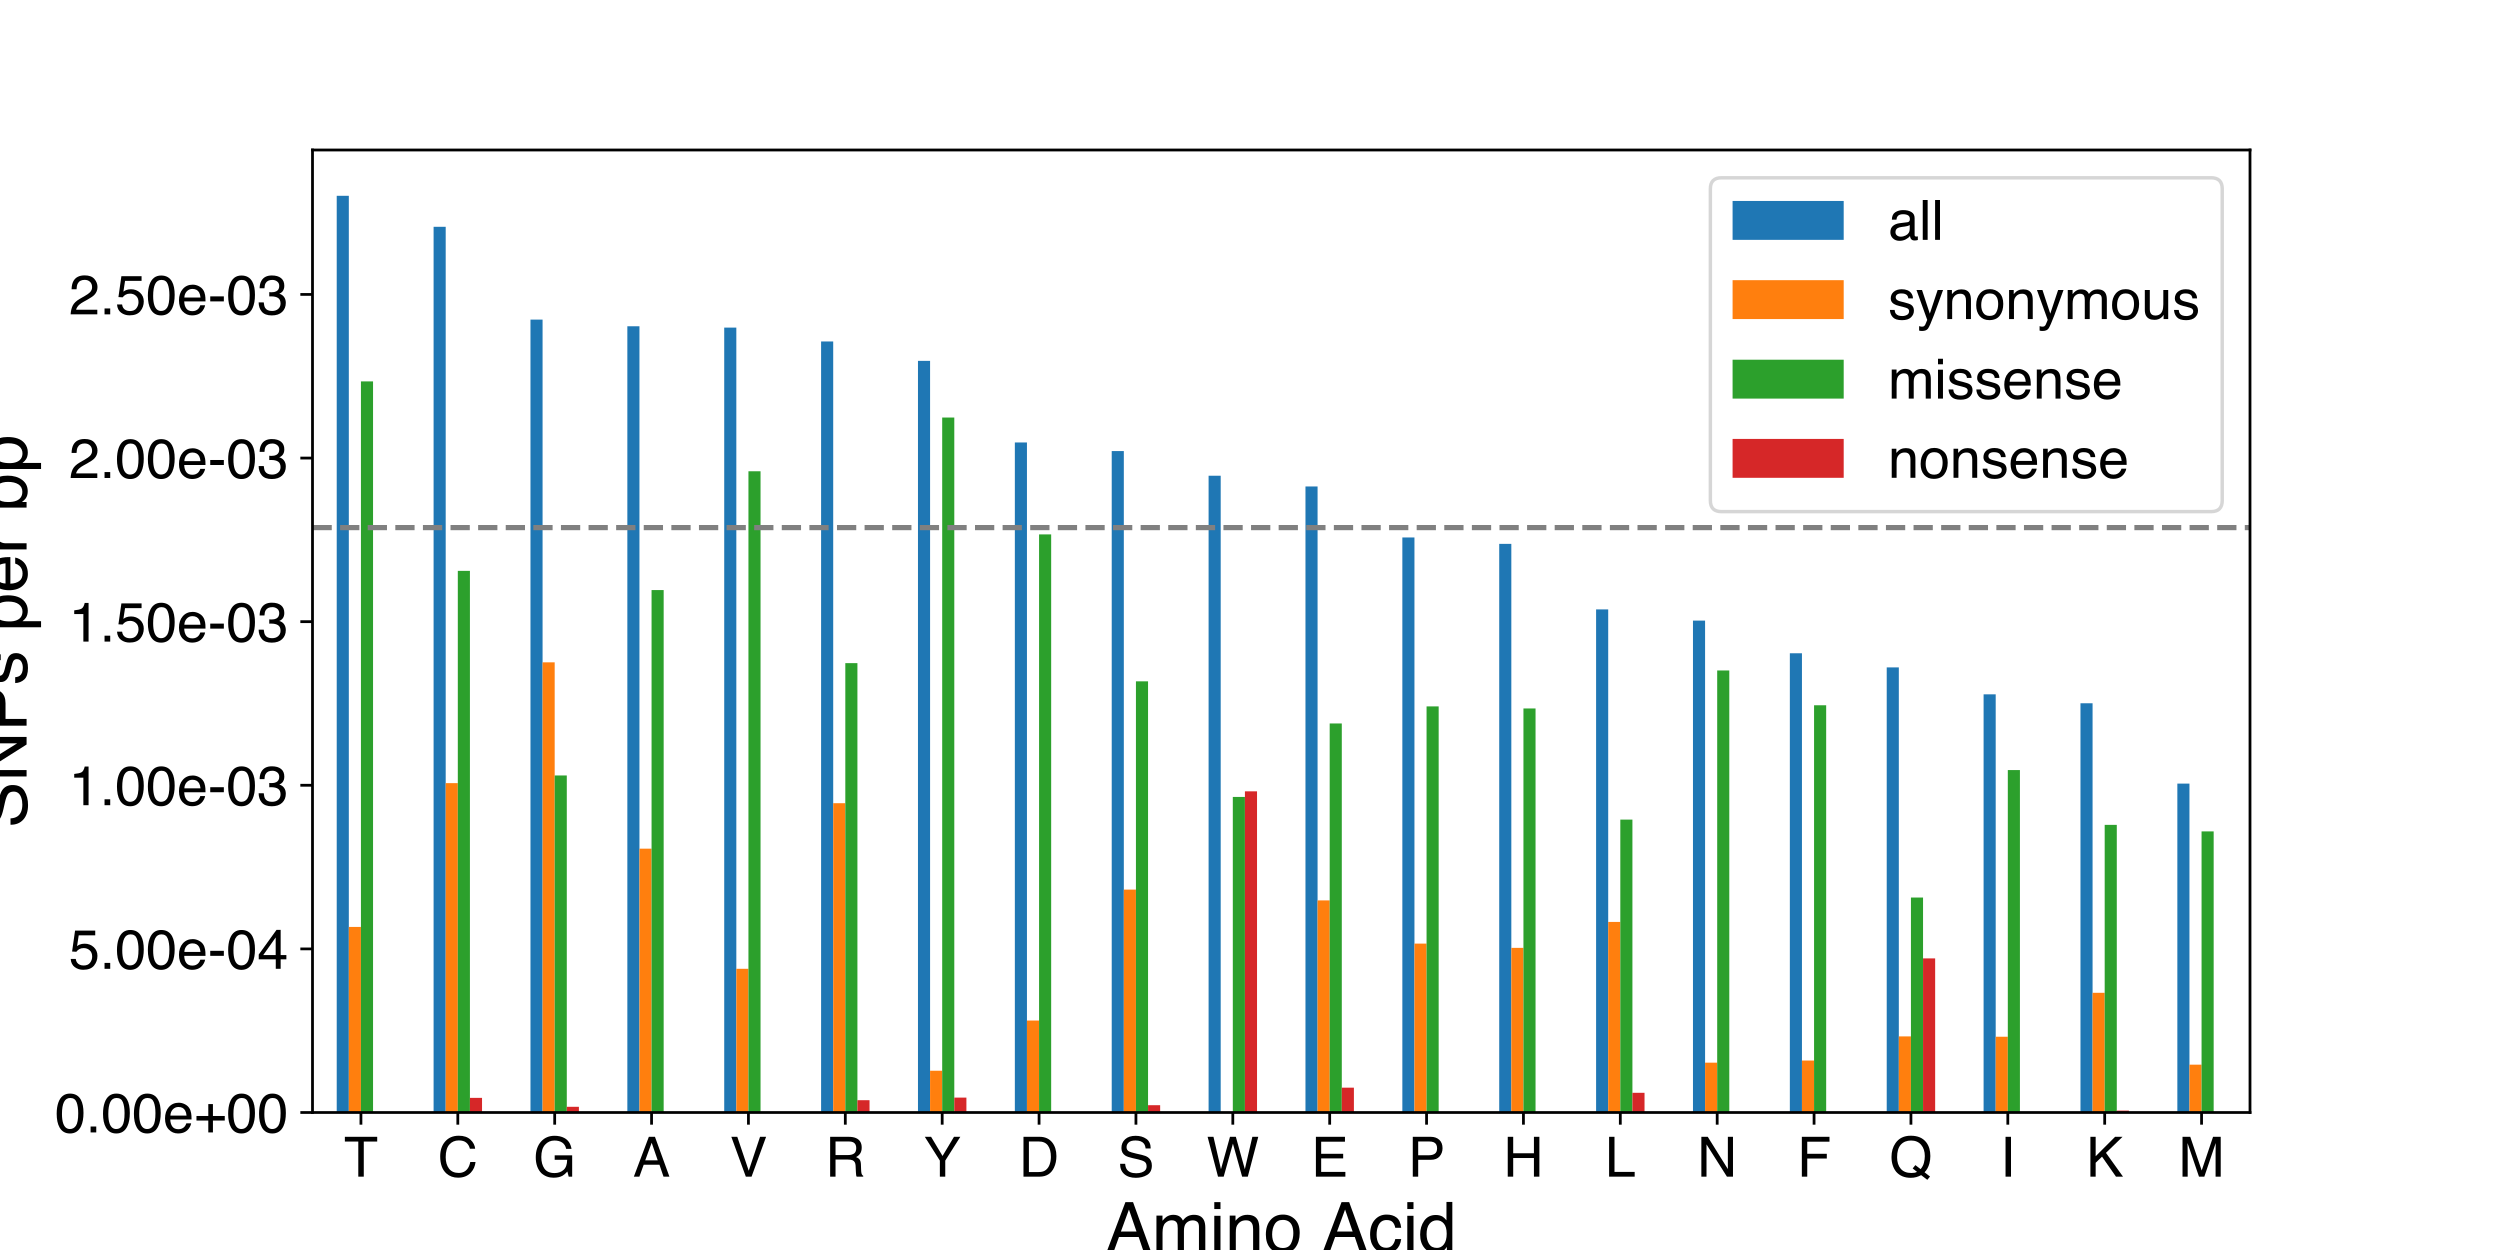 <?xml version="1.0" encoding="utf-8" standalone="no"?>
<!DOCTYPE svg PUBLIC "-//W3C//DTD SVG 1.1//EN"
  "http://www.w3.org/Graphics/SVG/1.1/DTD/svg11.dtd">
<!-- Created with matplotlib (https://matplotlib.org/) -->
<svg height="360pt" version="1.1" viewBox="0 0 720 360" width="720pt" xmlns="http://www.w3.org/2000/svg" xmlns:xlink="http://www.w3.org/1999/xlink">
 <defs>
  <style type="text/css">
*{stroke-linecap:butt;stroke-linejoin:round;}
  </style>
 </defs>
 <g id="figure_1">
  <g id="patch_1">
   <path d="M 0 360 
L 720 360 
L 720 0 
L 0 0 
z
" style="fill:#ffffff;"/>
  </g>
  <g id="axes_1">
   <g id="patch_2">
    <path d="M 90 320.4 
L 648 320.4 
L 648 43.2 
L 90 43.2 
z
" style="fill:#ffffff;"/>
   </g>
   <g id="patch_3">
    <path clip-path="url(#pe66b2ad2a3)" d="M 96.975 320.4 
L 100.463 320.4 
L 100.463 56.4 
L 96.975 56.4 
z
" style="fill:#1f77b4;"/>
   </g>
   <g id="patch_4">
    <path clip-path="url(#pe66b2ad2a3)" d="M 124.875 320.4 
L 128.363 320.4 
L 128.363 65.325 
L 124.875 65.325 
z
" style="fill:#1f77b4;"/>
   </g>
   <g id="patch_5">
    <path clip-path="url(#pe66b2ad2a3)" d="M 152.775 320.4 
L 156.262 320.4 
L 156.262 92.042 
L 152.775 92.042 
z
" style="fill:#1f77b4;"/>
   </g>
   <g id="patch_6">
    <path clip-path="url(#pe66b2ad2a3)" d="M 180.675 320.4 
L 184.162 320.4 
L 184.162 93.956 
L 180.675 93.956 
z
" style="fill:#1f77b4;"/>
   </g>
   <g id="patch_7">
    <path clip-path="url(#pe66b2ad2a3)" d="M 208.575 320.4 
L 212.062 320.4 
L 212.062 94.346 
L 208.575 94.346 
z
" style="fill:#1f77b4;"/>
   </g>
   <g id="patch_8">
    <path clip-path="url(#pe66b2ad2a3)" d="M 236.475 320.4 
L 239.963 320.4 
L 239.963 98.348 
L 236.475 98.348 
z
" style="fill:#1f77b4;"/>
   </g>
   <g id="patch_9">
    <path clip-path="url(#pe66b2ad2a3)" d="M 264.375 320.4 
L 267.863 320.4 
L 267.863 103.932 
L 264.375 103.932 
z
" style="fill:#1f77b4;"/>
   </g>
   <g id="patch_10">
    <path clip-path="url(#pe66b2ad2a3)" d="M 292.275 320.4 
L 295.762 320.4 
L 295.762 127.425 
L 292.275 127.425 
z
" style="fill:#1f77b4;"/>
   </g>
   <g id="patch_11">
    <path clip-path="url(#pe66b2ad2a3)" d="M 320.175 320.4 
L 323.663 320.4 
L 323.663 129.914 
L 320.175 129.914 
z
" style="fill:#1f77b4;"/>
   </g>
   <g id="patch_12">
    <path clip-path="url(#pe66b2ad2a3)" d="M 348.075 320.4 
L 351.562 320.4 
L 351.562 137.021 
L 348.075 137.021 
z
" style="fill:#1f77b4;"/>
   </g>
   <g id="patch_13">
    <path clip-path="url(#pe66b2ad2a3)" d="M 375.975 320.4 
L 379.462 320.4 
L 379.462 140.107 
L 375.975 140.107 
z
" style="fill:#1f77b4;"/>
   </g>
   <g id="patch_14">
    <path clip-path="url(#pe66b2ad2a3)" d="M 403.875 320.4 
L 407.363 320.4 
L 407.363 154.796 
L 403.875 154.796 
z
" style="fill:#1f77b4;"/>
   </g>
   <g id="patch_15">
    <path clip-path="url(#pe66b2ad2a3)" d="M 431.775 320.4 
L 435.262 320.4 
L 435.262 156.629 
L 431.775 156.629 
z
" style="fill:#1f77b4;"/>
   </g>
   <g id="patch_16">
    <path clip-path="url(#pe66b2ad2a3)" d="M 459.675 320.4 
L 463.163 320.4 
L 463.163 175.503 
L 459.675 175.503 
z
" style="fill:#1f77b4;"/>
   </g>
   <g id="patch_17">
    <path clip-path="url(#pe66b2ad2a3)" d="M 487.575 320.4 
L 491.062 320.4 
L 491.062 178.732 
L 487.575 178.732 
z
" style="fill:#1f77b4;"/>
   </g>
   <g id="patch_18">
    <path clip-path="url(#pe66b2ad2a3)" d="M 515.475 320.4 
L 518.962 320.4 
L 518.962 188.145 
L 515.475 188.145 
z
" style="fill:#1f77b4;"/>
   </g>
   <g id="patch_19">
    <path clip-path="url(#pe66b2ad2a3)" d="M 543.375 320.4 
L 546.862 320.4 
L 546.862 192.206 
L 543.375 192.206 
z
" style="fill:#1f77b4;"/>
   </g>
   <g id="patch_20">
    <path clip-path="url(#pe66b2ad2a3)" d="M 571.275 320.4 
L 574.763 320.4 
L 574.763 199.963 
L 571.275 199.963 
z
" style="fill:#1f77b4;"/>
   </g>
   <g id="patch_21">
    <path clip-path="url(#pe66b2ad2a3)" d="M 599.175 320.4 
L 602.663 320.4 
L 602.663 202.534 
L 599.175 202.534 
z
" style="fill:#1f77b4;"/>
   </g>
   <g id="patch_22">
    <path clip-path="url(#pe66b2ad2a3)" d="M 627.075 320.4 
L 630.562 320.4 
L 630.562 225.672 
L 627.075 225.672 
z
" style="fill:#1f77b4;"/>
   </g>
   <g id="patch_23">
    <path clip-path="url(#pe66b2ad2a3)" d="M 100.463 320.4 
L 103.95 320.4 
L 103.95 266.966 
L 100.463 266.966 
z
" style="fill:#ff7f0e;"/>
   </g>
   <g id="patch_24">
    <path clip-path="url(#pe66b2ad2a3)" d="M 128.363 320.4 
L 131.85 320.4 
L 131.85 225.537 
L 128.363 225.537 
z
" style="fill:#ff7f0e;"/>
   </g>
   <g id="patch_25">
    <path clip-path="url(#pe66b2ad2a3)" d="M 156.262 320.4 
L 159.75 320.4 
L 159.75 190.756 
L 156.262 190.756 
z
" style="fill:#ff7f0e;"/>
   </g>
   <g id="patch_26">
    <path clip-path="url(#pe66b2ad2a3)" d="M 184.162 320.4 
L 187.65 320.4 
L 187.65 244.41 
L 184.162 244.41 
z
" style="fill:#ff7f0e;"/>
   </g>
   <g id="patch_27">
    <path clip-path="url(#pe66b2ad2a3)" d="M 212.062 320.4 
L 215.55 320.4 
L 215.55 279.019 
L 212.062 279.019 
z
" style="fill:#ff7f0e;"/>
   </g>
   <g id="patch_28">
    <path clip-path="url(#pe66b2ad2a3)" d="M 239.963 320.4 
L 243.45 320.4 
L 243.45 231.313 
L 239.963 231.313 
z
" style="fill:#ff7f0e;"/>
   </g>
   <g id="patch_29">
    <path clip-path="url(#pe66b2ad2a3)" d="M 267.863 320.4 
L 271.35 320.4 
L 271.35 308.374 
L 267.863 308.374 
z
" style="fill:#ff7f0e;"/>
   </g>
   <g id="patch_30">
    <path clip-path="url(#pe66b2ad2a3)" d="M 295.762 320.4 
L 299.25 320.4 
L 299.25 293.913 
L 295.762 293.913 
z
" style="fill:#ff7f0e;"/>
   </g>
   <g id="patch_31">
    <path clip-path="url(#pe66b2ad2a3)" d="M 323.663 320.4 
L 327.15 320.4 
L 327.15 256.201 
L 323.663 256.201 
z
" style="fill:#ff7f0e;"/>
   </g>
   <g id="patch_32">
    <path clip-path="url(#pe66b2ad2a3)" d="M 351.562 320.4 
L 355.05 320.4 
L 355.05 320.4 
L 351.562 320.4 
z
" style="fill:#ff7f0e;"/>
   </g>
   <g id="patch_33">
    <path clip-path="url(#pe66b2ad2a3)" d="M 379.462 320.4 
L 382.95 320.4 
L 382.95 259.32 
L 379.462 259.32 
z
" style="fill:#ff7f0e;"/>
   </g>
   <g id="patch_34">
    <path clip-path="url(#pe66b2ad2a3)" d="M 407.363 320.4 
L 410.85 320.4 
L 410.85 271.757 
L 407.363 271.757 
z
" style="fill:#ff7f0e;"/>
   </g>
   <g id="patch_35">
    <path clip-path="url(#pe66b2ad2a3)" d="M 435.262 320.4 
L 438.75 320.4 
L 438.75 272.992 
L 435.262 272.992 
z
" style="fill:#ff7f0e;"/>
   </g>
   <g id="patch_36">
    <path clip-path="url(#pe66b2ad2a3)" d="M 463.163 320.4 
L 466.65 320.4 
L 466.65 265.525 
L 463.163 265.525 
z
" style="fill:#ff7f0e;"/>
   </g>
   <g id="patch_37">
    <path clip-path="url(#pe66b2ad2a3)" d="M 491.062 320.4 
L 494.55 320.4 
L 494.55 306.046 
L 491.062 306.046 
z
" style="fill:#ff7f0e;"/>
   </g>
   <g id="patch_38">
    <path clip-path="url(#pe66b2ad2a3)" d="M 518.962 320.4 
L 522.45 320.4 
L 522.45 305.428 
L 518.962 305.428 
z
" style="fill:#ff7f0e;"/>
   </g>
   <g id="patch_39">
    <path clip-path="url(#pe66b2ad2a3)" d="M 546.862 320.4 
L 550.35 320.4 
L 550.35 298.486 
L 546.862 298.486 
z
" style="fill:#ff7f0e;"/>
   </g>
   <g id="patch_40">
    <path clip-path="url(#pe66b2ad2a3)" d="M 574.763 320.4 
L 578.25 320.4 
L 578.25 298.576 
L 574.763 298.576 
z
" style="fill:#ff7f0e;"/>
   </g>
   <g id="patch_41">
    <path clip-path="url(#pe66b2ad2a3)" d="M 602.663 320.4 
L 606.15 320.4 
L 606.15 285.93 
L 602.663 285.93 
z
" style="fill:#ff7f0e;"/>
   </g>
   <g id="patch_42">
    <path clip-path="url(#pe66b2ad2a3)" d="M 630.562 320.4 
L 634.05 320.4 
L 634.05 306.621 
L 630.562 306.621 
z
" style="fill:#ff7f0e;"/>
   </g>
   <g id="patch_43">
    <path clip-path="url(#pe66b2ad2a3)" d="M 103.95 320.4 
L 107.438 320.4 
L 107.438 109.834 
L 103.95 109.834 
z
" style="fill:#2ca02c;"/>
   </g>
   <g id="patch_44">
    <path clip-path="url(#pe66b2ad2a3)" d="M 131.85 320.4 
L 135.338 320.4 
L 135.338 164.404 
L 131.85 164.404 
z
" style="fill:#2ca02c;"/>
   </g>
   <g id="patch_45">
    <path clip-path="url(#pe66b2ad2a3)" d="M 159.75 320.4 
L 163.238 320.4 
L 163.238 223.331 
L 159.75 223.331 
z
" style="fill:#2ca02c;"/>
   </g>
   <g id="patch_46">
    <path clip-path="url(#pe66b2ad2a3)" d="M 187.65 320.4 
L 191.137 320.4 
L 191.137 169.946 
L 187.65 169.946 
z
" style="fill:#2ca02c;"/>
   </g>
   <g id="patch_47">
    <path clip-path="url(#pe66b2ad2a3)" d="M 215.55 320.4 
L 219.037 320.4 
L 219.037 135.726 
L 215.55 135.726 
z
" style="fill:#2ca02c;"/>
   </g>
   <g id="patch_48">
    <path clip-path="url(#pe66b2ad2a3)" d="M 243.45 320.4 
L 246.938 320.4 
L 246.938 190.981 
L 243.45 190.981 
z
" style="fill:#2ca02c;"/>
   </g>
   <g id="patch_49">
    <path clip-path="url(#pe66b2ad2a3)" d="M 271.35 320.4 
L 274.837 320.4 
L 274.837 120.253 
L 271.35 120.253 
z
" style="fill:#2ca02c;"/>
   </g>
   <g id="patch_50">
    <path clip-path="url(#pe66b2ad2a3)" d="M 299.25 320.4 
L 302.738 320.4 
L 302.738 153.912 
L 299.25 153.912 
z
" style="fill:#2ca02c;"/>
   </g>
   <g id="patch_51">
    <path clip-path="url(#pe66b2ad2a3)" d="M 327.15 320.4 
L 330.637 320.4 
L 330.637 196.225 
L 327.15 196.225 
z
" style="fill:#2ca02c;"/>
   </g>
   <g id="patch_52">
    <path clip-path="url(#pe66b2ad2a3)" d="M 355.05 320.4 
L 358.538 320.4 
L 358.538 229.508 
L 355.05 229.508 
z
" style="fill:#2ca02c;"/>
   </g>
   <g id="patch_53">
    <path clip-path="url(#pe66b2ad2a3)" d="M 382.95 320.4 
L 386.438 320.4 
L 386.438 208.349 
L 382.95 208.349 
z
" style="fill:#2ca02c;"/>
   </g>
   <g id="patch_54">
    <path clip-path="url(#pe66b2ad2a3)" d="M 410.85 320.4 
L 414.337 320.4 
L 414.337 203.439 
L 410.85 203.439 
z
" style="fill:#2ca02c;"/>
   </g>
   <g id="patch_55">
    <path clip-path="url(#pe66b2ad2a3)" d="M 438.75 320.4 
L 442.238 320.4 
L 442.238 204.036 
L 438.75 204.036 
z
" style="fill:#2ca02c;"/>
   </g>
   <g id="patch_56">
    <path clip-path="url(#pe66b2ad2a3)" d="M 466.65 320.4 
L 470.137 320.4 
L 470.137 236.047 
L 466.65 236.047 
z
" style="fill:#2ca02c;"/>
   </g>
   <g id="patch_57">
    <path clip-path="url(#pe66b2ad2a3)" d="M 494.55 320.4 
L 498.038 320.4 
L 498.038 193.086 
L 494.55 193.086 
z
" style="fill:#2ca02c;"/>
   </g>
   <g id="patch_58">
    <path clip-path="url(#pe66b2ad2a3)" d="M 522.45 320.4 
L 525.938 320.4 
L 525.938 203.118 
L 522.45 203.118 
z
" style="fill:#2ca02c;"/>
   </g>
   <g id="patch_59">
    <path clip-path="url(#pe66b2ad2a3)" d="M 550.35 320.4 
L 553.837 320.4 
L 553.837 258.494 
L 550.35 258.494 
z
" style="fill:#2ca02c;"/>
   </g>
   <g id="patch_60">
    <path clip-path="url(#pe66b2ad2a3)" d="M 578.25 320.4 
L 581.737 320.4 
L 581.737 221.788 
L 578.25 221.788 
z
" style="fill:#2ca02c;"/>
   </g>
   <g id="patch_61">
    <path clip-path="url(#pe66b2ad2a3)" d="M 606.15 320.4 
L 609.638 320.4 
L 609.638 237.56 
L 606.15 237.56 
z
" style="fill:#2ca02c;"/>
   </g>
   <g id="patch_62">
    <path clip-path="url(#pe66b2ad2a3)" d="M 634.05 320.4 
L 637.538 320.4 
L 637.538 239.45 
L 634.05 239.45 
z
" style="fill:#2ca02c;"/>
   </g>
   <g id="patch_63">
    <path clip-path="url(#pe66b2ad2a3)" d="M 107.438 320.4 
L 110.925 320.4 
L 110.925 320.4 
L 107.438 320.4 
z
" style="fill:#d62728;"/>
   </g>
   <g id="patch_64">
    <path clip-path="url(#pe66b2ad2a3)" d="M 135.338 320.4 
L 138.825 320.4 
L 138.825 316.184 
L 135.338 316.184 
z
" style="fill:#d62728;"/>
   </g>
   <g id="patch_65">
    <path clip-path="url(#pe66b2ad2a3)" d="M 163.238 320.4 
L 166.725 320.4 
L 166.725 318.755 
L 163.238 318.755 
z
" style="fill:#d62728;"/>
   </g>
   <g id="patch_66">
    <path clip-path="url(#pe66b2ad2a3)" d="M 191.137 320.4 
L 194.625 320.4 
L 194.625 320.4 
L 191.137 320.4 
z
" style="fill:#d62728;"/>
   </g>
   <g id="patch_67">
    <path clip-path="url(#pe66b2ad2a3)" d="M 219.037 320.4 
L 222.525 320.4 
L 222.525 320.4 
L 219.037 320.4 
z
" style="fill:#d62728;"/>
   </g>
   <g id="patch_68">
    <path clip-path="url(#pe66b2ad2a3)" d="M 246.938 320.4 
L 250.425 320.4 
L 250.425 316.854 
L 246.938 316.854 
z
" style="fill:#d62728;"/>
   </g>
   <g id="patch_69">
    <path clip-path="url(#pe66b2ad2a3)" d="M 274.837 320.4 
L 278.325 320.4 
L 278.325 316.105 
L 274.837 316.105 
z
" style="fill:#d62728;"/>
   </g>
   <g id="patch_70">
    <path clip-path="url(#pe66b2ad2a3)" d="M 302.738 320.4 
L 306.225 320.4 
L 306.225 320.4 
L 302.738 320.4 
z
" style="fill:#d62728;"/>
   </g>
   <g id="patch_71">
    <path clip-path="url(#pe66b2ad2a3)" d="M 330.637 320.4 
L 334.125 320.4 
L 334.125 318.288 
L 330.637 318.288 
z
" style="fill:#d62728;"/>
   </g>
   <g id="patch_72">
    <path clip-path="url(#pe66b2ad2a3)" d="M 358.538 320.4 
L 362.025 320.4 
L 362.025 227.913 
L 358.538 227.913 
z
" style="fill:#d62728;"/>
   </g>
   <g id="patch_73">
    <path clip-path="url(#pe66b2ad2a3)" d="M 386.438 320.4 
L 389.925 320.4 
L 389.925 313.239 
L 386.438 313.239 
z
" style="fill:#d62728;"/>
   </g>
   <g id="patch_74">
    <path clip-path="url(#pe66b2ad2a3)" d="M 414.337 320.4 
L 417.825 320.4 
L 417.825 320.4 
L 414.337 320.4 
z
" style="fill:#d62728;"/>
   </g>
   <g id="patch_75">
    <path clip-path="url(#pe66b2ad2a3)" d="M 442.238 320.4 
L 445.725 320.4 
L 445.725 320.4 
L 442.238 320.4 
z
" style="fill:#d62728;"/>
   </g>
   <g id="patch_76">
    <path clip-path="url(#pe66b2ad2a3)" d="M 470.137 320.4 
L 473.625 320.4 
L 473.625 314.731 
L 470.137 314.731 
z
" style="fill:#d62728;"/>
   </g>
   <g id="patch_77">
    <path clip-path="url(#pe66b2ad2a3)" d="M 498.038 320.4 
L 501.525 320.4 
L 501.525 320.4 
L 498.038 320.4 
z
" style="fill:#d62728;"/>
   </g>
   <g id="patch_78">
    <path clip-path="url(#pe66b2ad2a3)" d="M 525.938 320.4 
L 529.425 320.4 
L 529.425 320.4 
L 525.938 320.4 
z
" style="fill:#d62728;"/>
   </g>
   <g id="patch_79">
    <path clip-path="url(#pe66b2ad2a3)" d="M 553.837 320.4 
L 557.325 320.4 
L 557.325 276.025 
L 553.837 276.025 
z
" style="fill:#d62728;"/>
   </g>
   <g id="patch_80">
    <path clip-path="url(#pe66b2ad2a3)" d="M 581.737 320.4 
L 585.225 320.4 
L 585.225 320.4 
L 581.737 320.4 
z
" style="fill:#d62728;"/>
   </g>
   <g id="patch_81">
    <path clip-path="url(#pe66b2ad2a3)" d="M 609.638 320.4 
L 613.125 320.4 
L 613.125 319.844 
L 609.638 319.844 
z
" style="fill:#d62728;"/>
   </g>
   <g id="patch_82">
    <path clip-path="url(#pe66b2ad2a3)" d="M 637.538 320.4 
L 641.025 320.4 
L 641.025 320.4 
L 637.538 320.4 
z
" style="fill:#d62728;"/>
   </g>
   <g id="matplotlib.axis_1">
    <g id="xtick_1">
     <g id="line2d_1">
      <defs>
       <path d="M 0 0 
L 0 3.5 
" id="m70e2ed3926" style="stroke:#000000;stroke-width:0.8;"/>
      </defs>
      <g>
       <use style="stroke:#000000;stroke-width:0.8;" x="103.95" xlink:href="#m70e2ed3926" y="320.4"/>
      </g>
     </g>
     <g id="text_1">
      <!-- T -->
      <defs>
       <path d="M 59.812 71.734 
L 59.812 63.188 
L 35.641 63.188 
L 35.641 0 
L 25.781 0 
L 25.781 63.188 
L 1.609 63.188 
L 1.609 71.734 
z
" id="Helvetica-84"/>
      </defs>
      <g transform="translate(99.064 338.877)scale(0.16 -0.16)">
       <use xlink:href="#Helvetica-84"/>
      </g>
     </g>
    </g>
    <g id="xtick_2">
     <g id="line2d_2">
      <g>
       <use style="stroke:#000000;stroke-width:0.8;" x="131.85" xlink:href="#m70e2ed3926" y="320.4"/>
      </g>
     </g>
     <g id="text_2">
      <!-- C -->
      <defs>
       <path d="M 37.844 73.688 
Q 51.469 73.688 58.984 66.5 
Q 66.5 59.328 67.328 50.203 
L 57.859 50.203 
Q 56.25 57.125 51.438 61.172 
Q 46.625 65.234 37.938 65.234 
Q 27.344 65.234 20.828 57.781 
Q 14.312 50.344 14.312 34.969 
Q 14.312 22.359 20.188 14.516 
Q 26.078 6.688 37.75 6.688 
Q 48.484 6.688 54.109 14.938 
Q 57.078 19.281 58.547 26.375 
L 68.016 26.375 
Q 66.75 15.047 59.625 7.375 
Q 51.078 -1.859 36.578 -1.859 
Q 24.078 -1.859 15.578 5.719 
Q 4.391 15.719 4.391 36.625 
Q 4.391 52.484 12.797 62.641 
Q 21.875 73.688 37.844 73.688 
z
M 35.891 73.688 
z
" id="Helvetica-67"/>
      </defs>
      <g transform="translate(126.073 338.877)scale(0.16 -0.16)">
       <use xlink:href="#Helvetica-67"/>
      </g>
     </g>
    </g>
    <g id="xtick_3">
     <g id="line2d_3">
      <g>
       <use style="stroke:#000000;stroke-width:0.8;" x="159.75" xlink:href="#m70e2ed3926" y="320.4"/>
      </g>
     </g>
     <g id="text_3">
      <!-- G -->
      <defs>
       <path d="M 38.625 73.578 
Q 48.734 73.578 56.109 69.672 
Q 66.797 64.062 69.188 50 
L 59.578 50 
Q 57.812 57.859 52.297 61.453 
Q 46.781 65.047 38.375 65.047 
Q 28.422 65.047 21.609 57.562 
Q 14.797 50.094 14.797 35.297 
Q 14.797 22.516 20.406 14.484 
Q 26.031 6.453 38.719 6.453 
Q 48.438 6.453 54.812 12.078 
Q 61.188 17.719 61.328 30.328 
L 38.875 30.328 
L 38.875 38.375 
L 70.359 38.375 
L 70.359 0 
L 64.109 0 
L 61.766 9.234 
Q 56.844 3.812 53.031 1.703 
Q 46.625 -1.906 36.766 -1.906 
Q 24.031 -1.906 14.844 6.344 
Q 4.828 16.703 4.828 34.766 
Q 4.828 52.781 14.594 63.422 
Q 23.875 73.578 38.625 73.578 
z
M 37.016 73.688 
z
" id="Helvetica-71"/>
      </defs>
      <g transform="translate(153.528 338.877)scale(0.16 -0.16)">
       <use xlink:href="#Helvetica-71"/>
      </g>
     </g>
    </g>
    <g id="xtick_4">
     <g id="line2d_4">
      <g>
       <use style="stroke:#000000;stroke-width:0.8;" x="187.65" xlink:href="#m70e2ed3926" y="320.4"/>
      </g>
     </g>
     <g id="text_4">
      <!-- A -->
      <defs>
       <path d="M 44.438 29.391 
L 33.547 61.078 
L 21.969 29.391 
z
M 28.469 71.734 
L 39.453 71.734 
L 65.484 0 
L 54.828 0 
L 47.562 21.484 
L 19.188 21.484 
L 11.422 0 
L 1.469 0 
z
" id="Helvetica-65"/>
      </defs>
      <g transform="translate(182.314 338.877)scale(0.16 -0.16)">
       <use xlink:href="#Helvetica-65"/>
      </g>
     </g>
    </g>
    <g id="xtick_5">
     <g id="line2d_5">
      <g>
       <use style="stroke:#000000;stroke-width:0.8;" x="215.55" xlink:href="#m70e2ed3926" y="320.4"/>
      </g>
     </g>
     <g id="text_5">
      <!-- V -->
      <defs>
       <path d="M 13.281 71.734 
L 33.891 10.641 
L 54.25 71.734 
L 65.141 71.734 
L 38.969 0 
L 28.656 0 
L 2.547 71.734 
z
" id="Helvetica-86"/>
      </defs>
      <g transform="translate(210.214 338.877)scale(0.16 -0.16)">
       <use xlink:href="#Helvetica-86"/>
      </g>
     </g>
    </g>
    <g id="xtick_6">
     <g id="line2d_6">
      <g>
       <use style="stroke:#000000;stroke-width:0.8;" x="243.45" xlink:href="#m70e2ed3926" y="320.4"/>
      </g>
     </g>
     <g id="text_6">
      <!-- R -->
      <defs>
       <path d="M 40.969 38.875 
Q 47.797 38.875 51.781 41.609 
Q 55.766 44.344 55.766 51.469 
Q 55.766 59.125 50.203 61.922 
Q 47.219 63.375 42.234 63.375 
L 18.5 63.375 
L 18.5 38.875 
z
M 8.797 71.734 
L 42 71.734 
Q 50.203 71.734 55.516 69.344 
Q 65.625 64.75 65.625 52.391 
Q 65.625 45.953 62.953 41.844 
Q 60.297 37.75 55.516 35.25 
Q 59.719 33.547 61.844 30.766 
Q 63.969 27.984 64.203 21.734 
L 64.547 12.109 
Q 64.703 8.016 65.234 6 
Q 66.109 2.594 68.359 1.609 
L 68.359 0 
L 56.453 0 
Q 55.953 0.922 55.656 2.391 
Q 55.375 3.859 55.172 8.062 
L 54.594 20.016 
Q 54.25 27.047 49.359 29.438 
Q 46.578 30.766 40.625 30.766 
L 18.5 30.766 
L 18.5 0 
L 8.797 0 
z
" id="Helvetica-82"/>
      </defs>
      <g transform="translate(237.673 338.877)scale(0.16 -0.16)">
       <use xlink:href="#Helvetica-82"/>
      </g>
     </g>
    </g>
    <g id="xtick_7">
     <g id="line2d_7">
      <g>
       <use style="stroke:#000000;stroke-width:0.8;" x="271.35" xlink:href="#m70e2ed3926" y="320.4"/>
      </g>
     </g>
     <g id="text_7">
      <!-- Y -->
      <defs>
       <path d="M 2.047 71.734 
L 13.375 71.734 
L 33.984 37.25 
L 54.594 71.734 
L 65.969 71.734 
L 38.875 28.906 
L 38.875 0 
L 29.156 0 
L 29.156 28.906 
z
M 34.125 71.734 
z
" id="Helvetica-89"/>
      </defs>
      <g transform="translate(266.014 338.877)scale(0.16 -0.16)">
       <use xlink:href="#Helvetica-89"/>
      </g>
     </g>
    </g>
    <g id="xtick_8">
     <g id="line2d_8">
      <g>
       <use style="stroke:#000000;stroke-width:0.8;" x="299.25" xlink:href="#m70e2ed3926" y="320.4"/>
      </g>
     </g>
     <g id="text_8">
      <!-- D -->
      <defs>
       <path d="M 35.156 8.297 
Q 40.094 8.297 43.266 9.328 
Q 48.922 11.234 52.547 16.656 
Q 55.422 21 56.688 27.781 
Q 57.422 31.844 57.422 35.297 
Q 57.422 48.641 52.125 56 
Q 46.828 63.375 35.062 63.375 
L 17.828 63.375 
L 17.828 8.297 
z
M 8.062 71.734 
L 37.109 71.734 
Q 51.906 71.734 60.062 61.234 
Q 67.328 51.766 67.328 36.969 
Q 67.328 25.531 63.031 16.312 
Q 55.469 0 37.016 0 
L 8.062 0 
z
" id="Helvetica-68"/>
      </defs>
      <g transform="translate(293.473 338.877)scale(0.16 -0.16)">
       <use xlink:href="#Helvetica-68"/>
      </g>
     </g>
    </g>
    <g id="xtick_9">
     <g id="line2d_9">
      <g>
       <use style="stroke:#000000;stroke-width:0.8;" x="327.15" xlink:href="#m70e2ed3926" y="320.4"/>
      </g>
     </g>
     <g id="text_9">
      <!-- S -->
      <defs>
       <path d="M 13.969 23.141 
Q 14.312 17.047 16.844 13.234 
Q 21.688 6.109 33.891 6.109 
Q 39.359 6.109 43.844 7.672 
Q 52.547 10.688 52.547 18.5 
Q 52.547 24.359 48.875 26.859 
Q 45.172 29.297 37.25 31.109 
L 27.547 33.297 
Q 18.016 35.453 14.062 38.031 
Q 7.234 42.531 7.234 51.469 
Q 7.234 61.141 13.922 67.328 
Q 20.609 73.531 32.859 73.531 
Q 44.141 73.531 52.016 68.078 
Q 59.906 62.641 59.906 50.688 
L 50.781 50.688 
Q 50.047 56.453 47.656 59.516 
Q 43.219 65.141 32.562 65.141 
Q 23.969 65.141 20.203 61.516 
Q 16.453 57.906 16.453 53.125 
Q 16.453 47.859 20.844 45.406 
Q 23.734 43.844 33.891 41.5 
L 43.953 39.203 
Q 51.219 37.547 55.172 34.672 
Q 62.016 29.641 62.016 20.062 
Q 62.016 8.156 53.344 3.031 
Q 44.672 -2.094 33.203 -2.094 
Q 19.828 -2.094 12.25 4.734 
Q 4.688 11.531 4.828 23.141 
z
M 33.594 73.688 
z
" id="Helvetica-83"/>
      </defs>
      <g transform="translate(321.814 338.877)scale(0.16 -0.16)">
       <use xlink:href="#Helvetica-83"/>
      </g>
     </g>
    </g>
    <g id="xtick_10">
     <g id="line2d_10">
      <g>
       <use style="stroke:#000000;stroke-width:0.8;" x="355.05" xlink:href="#m70e2ed3926" y="320.4"/>
      </g>
     </g>
     <g id="text_10">
      <!-- W -->
      <defs>
       <path d="M 12.359 71.734 
L 25.875 13.375 
L 42.094 71.734 
L 52.641 71.734 
L 68.844 13.375 
L 82.375 71.734 
L 93.016 71.734 
L 74.172 0 
L 63.969 0 
L 47.406 59.469 
L 30.766 0 
L 20.562 0 
L 1.812 71.734 
z
" id="Helvetica-87"/>
      </defs>
      <g transform="translate(347.499 338.877)scale(0.16 -0.16)">
       <use xlink:href="#Helvetica-87"/>
      </g>
     </g>
    </g>
    <g id="xtick_11">
     <g id="line2d_11">
      <g>
       <use style="stroke:#000000;stroke-width:0.8;" x="382.95" xlink:href="#m70e2ed3926" y="320.4"/>
      </g>
     </g>
     <g id="text_11">
      <!-- E -->
      <defs>
       <path d="M 8.547 71.734 
L 60.844 71.734 
L 60.844 62.938 
L 18.016 62.938 
L 18.016 41.156 
L 57.625 41.156 
L 57.625 32.859 
L 18.016 32.859 
L 18.016 8.547 
L 61.578 8.547 
L 61.578 0 
L 8.547 0 
z
M 35.062 71.734 
z
" id="Helvetica-69"/>
      </defs>
      <g transform="translate(377.614 338.877)scale(0.16 -0.16)">
       <use xlink:href="#Helvetica-69"/>
      </g>
     </g>
    </g>
    <g id="xtick_12">
     <g id="line2d_12">
      <g>
       <use style="stroke:#000000;stroke-width:0.8;" x="410.85" xlink:href="#m70e2ed3926" y="320.4"/>
      </g>
     </g>
     <g id="text_12">
      <!-- P -->
      <defs>
       <path d="M 8.547 71.734 
L 40.828 71.734 
Q 50.391 71.734 56.25 66.328 
Q 62.109 60.938 62.109 51.172 
Q 62.109 42.781 56.875 36.547 
Q 51.656 30.328 40.828 30.328 
L 18.266 30.328 
L 18.266 0 
L 8.547 0 
z
M 52.297 51.125 
Q 52.297 59.031 46.438 61.859 
Q 43.219 63.375 37.594 63.375 
L 18.266 63.375 
L 18.266 38.531 
L 37.594 38.531 
Q 44.141 38.531 48.219 41.312 
Q 52.297 44.094 52.297 51.125 
z
" id="Helvetica-80"/>
      </defs>
      <g transform="translate(405.514 338.877)scale(0.16 -0.16)">
       <use xlink:href="#Helvetica-80"/>
      </g>
     </g>
    </g>
    <g id="xtick_13">
     <g id="line2d_13">
      <g>
       <use style="stroke:#000000;stroke-width:0.8;" x="438.75" xlink:href="#m70e2ed3926" y="320.4"/>
      </g>
     </g>
     <g id="text_13">
      <!-- H -->
      <defs>
       <path d="M 7.859 71.734 
L 17.672 71.734 
L 17.672 42.094 
L 54.984 42.094 
L 54.984 71.734 
L 64.797 71.734 
L 64.797 0 
L 54.984 0 
L 54.984 33.547 
L 17.672 33.547 
L 17.672 0 
L 7.859 0 
z
" id="Helvetica-72"/>
      </defs>
      <g transform="translate(432.973 338.877)scale(0.16 -0.16)">
       <use xlink:href="#Helvetica-72"/>
      </g>
     </g>
    </g>
    <g id="xtick_14">
     <g id="line2d_14">
      <g>
       <use style="stroke:#000000;stroke-width:0.8;" x="466.65" xlink:href="#m70e2ed3926" y="320.4"/>
      </g>
     </g>
     <g id="text_14">
      <!-- L -->
      <defs>
       <path d="M 7.625 71.734 
L 17.328 71.734 
L 17.328 8.547 
L 53.656 8.547 
L 53.656 0 
L 7.625 0 
z
" id="Helvetica-76"/>
      </defs>
      <g transform="translate(462.201 338.877)scale(0.16 -0.16)">
       <use xlink:href="#Helvetica-76"/>
      </g>
     </g>
    </g>
    <g id="xtick_15">
     <g id="line2d_15">
      <g>
       <use style="stroke:#000000;stroke-width:0.8;" x="494.55" xlink:href="#m70e2ed3926" y="320.4"/>
      </g>
     </g>
     <g id="text_15">
      <!-- N -->
      <defs>
       <path d="M 7.625 71.734 
L 19.094 71.734 
L 55.328 13.625 
L 55.328 71.734 
L 64.547 71.734 
L 64.547 0 
L 53.656 0 
L 16.891 58.062 
L 16.891 0 
L 7.625 0 
z
M 35.453 71.734 
z
" id="Helvetica-78"/>
      </defs>
      <g transform="translate(488.772 338.877)scale(0.16 -0.16)">
       <use xlink:href="#Helvetica-78"/>
      </g>
     </g>
    </g>
    <g id="xtick_16">
     <g id="line2d_16">
      <g>
       <use style="stroke:#000000;stroke-width:0.8;" x="522.45" xlink:href="#m70e2ed3926" y="320.4"/>
      </g>
     </g>
     <g id="text_16">
      <!-- F -->
      <defs>
       <path d="M 8.547 71.734 
L 58.297 71.734 
L 58.297 62.938 
L 18.266 62.938 
L 18.266 41.156 
L 53.469 41.156 
L 53.469 32.625 
L 18.266 32.625 
L 18.266 0 
L 8.547 0 
z
" id="Helvetica-70"/>
      </defs>
      <g transform="translate(517.564 338.877)scale(0.16 -0.16)">
       <use xlink:href="#Helvetica-70"/>
      </g>
     </g>
    </g>
    <g id="xtick_17">
     <g id="line2d_17">
      <g>
       <use style="stroke:#000000;stroke-width:0.8;" x="550.35" xlink:href="#m70e2ed3926" y="320.4"/>
      </g>
     </g>
     <g id="text_17">
      <!-- Q -->
      <defs>
       <path d="M 73.25 0.203 
L 68.359 -5.719 
L 57.281 2.734 
Q 53.266 0.531 48.609 -0.781 
Q 43.953 -2.094 38.422 -2.094 
Q 21.734 -2.094 12.25 8.844 
Q 3.906 19.484 3.906 35.5 
Q 3.906 50.047 11.141 60.406 
Q 20.406 73.688 38.578 73.688 
Q 57.562 73.688 66.703 61.469 
Q 73.828 51.953 73.828 37.109 
Q 73.828 30.172 72.125 23.781 
Q 69.531 14.016 63.375 7.859 
z
M 39.594 6.594 
Q 42.625 6.594 45.266 7 
Q 47.906 7.422 49.859 8.641 
L 42 14.797 
L 46.875 20.797 
L 56.25 13.531 
Q 60.688 18.609 62.281 24.906 
Q 63.875 31.203 63.875 36.969 
Q 63.875 49.609 57.25 57.328 
Q 50.641 65.047 39.156 65.047 
Q 27.547 65.047 20.75 57.641 
Q 13.969 50.25 13.969 34.859 
Q 13.969 21.922 20.484 14.25 
Q 27 6.594 39.594 6.594 
z
" id="Helvetica-81"/>
      </defs>
      <g transform="translate(544.128 338.877)scale(0.16 -0.16)">
       <use xlink:href="#Helvetica-81"/>
      </g>
     </g>
    </g>
    <g id="xtick_18">
     <g id="line2d_18">
      <g>
       <use style="stroke:#000000;stroke-width:0.8;" x="578.25" xlink:href="#m70e2ed3926" y="320.4"/>
      </g>
     </g>
     <g id="text_18">
      <!-- I -->
      <defs>
       <path d="M 9.812 71.734 
L 19.625 71.734 
L 19.625 0 
L 9.812 0 
z
" id="Helvetica-73"/>
      </defs>
      <g transform="translate(576.028 338.877)scale(0.16 -0.16)">
       <use xlink:href="#Helvetica-73"/>
      </g>
     </g>
    </g>
    <g id="xtick_19">
     <g id="line2d_19">
      <g>
       <use style="stroke:#000000;stroke-width:0.8;" x="606.15" xlink:href="#m70e2ed3926" y="320.4"/>
      </g>
     </g>
     <g id="text_19">
      <!-- K -->
      <defs>
       <path d="M 7.625 71.734 
L 17.094 71.734 
L 17.094 36.766 
L 52.047 71.734 
L 65.484 71.734 
L 35.641 42.828 
L 66.312 0 
L 53.656 0 
L 28.562 35.984 
L 17.094 25 
L 17.094 0 
L 7.625 0 
z
" id="Helvetica-75"/>
      </defs>
      <g transform="translate(600.814 338.877)scale(0.16 -0.16)">
       <use xlink:href="#Helvetica-75"/>
      </g>
     </g>
    </g>
    <g id="xtick_20">
     <g id="line2d_20">
      <g>
       <use style="stroke:#000000;stroke-width:0.8;" x="634.05" xlink:href="#m70e2ed3926" y="320.4"/>
      </g>
     </g>
     <g id="text_20">
      <!-- M -->
      <defs>
       <path d="M 7.375 71.734 
L 21.297 71.734 
L 41.891 11.078 
L 62.359 71.734 
L 76.125 71.734 
L 76.125 0 
L 66.891 0 
L 66.891 42.328 
Q 66.891 44.531 66.984 49.609 
Q 67.094 54.688 67.094 60.5 
L 46.625 0 
L 37.016 0 
L 16.406 60.5 
L 16.406 58.297 
Q 16.406 55.672 16.531 50.266 
Q 16.656 44.875 16.656 42.328 
L 16.656 0 
L 7.375 0 
z
" id="Helvetica-77"/>
      </defs>
      <g transform="translate(627.386 338.877)scale(0.16 -0.16)">
       <use xlink:href="#Helvetica-77"/>
      </g>
     </g>
    </g>
    <g id="text_21">
     <!-- Amino Acid -->
     <defs>
      <path d="M 6.453 52.297 
L 15.141 52.297 
L 15.141 44.875 
Q 18.266 48.734 20.797 50.484 
Q 25.141 53.469 30.672 53.469 
Q 36.922 53.469 40.719 50.391 
Q 42.875 48.641 44.625 45.219 
Q 47.562 49.422 51.516 51.438 
Q 55.469 53.469 60.406 53.469 
Q 70.953 53.469 74.75 45.844 
Q 76.812 41.75 76.812 34.812 
L 76.812 0 
L 67.672 0 
L 67.672 36.328 
Q 67.672 41.547 65.062 43.5 
Q 62.453 45.453 58.688 45.453 
Q 53.516 45.453 49.781 41.984 
Q 46.047 38.531 46.047 30.422 
L 46.047 0 
L 37.109 0 
L 37.109 34.125 
Q 37.109 39.453 35.844 41.891 
Q 33.844 45.562 28.375 45.562 
Q 23.391 45.562 19.312 41.703 
Q 15.234 37.844 15.234 27.734 
L 15.234 0 
L 6.453 0 
z
" id="Helvetica-109"/>
      <path d="M 6.453 52.047 
L 15.375 52.047 
L 15.375 0 
L 6.453 0 
z
M 6.453 71.734 
L 15.375 71.734 
L 15.375 61.766 
L 6.453 61.766 
z
" id="Helvetica-105"/>
      <path d="M 6.453 52.297 
L 14.797 52.297 
L 14.797 44.875 
Q 18.5 49.469 22.656 51.469 
Q 26.812 53.469 31.891 53.469 
Q 43.016 53.469 46.922 45.703 
Q 49.078 41.453 49.078 33.547 
L 49.078 0 
L 40.141 0 
L 40.141 32.953 
Q 40.141 37.75 38.719 40.672 
Q 36.375 45.562 30.219 45.562 
Q 27.094 45.562 25.094 44.922 
Q 21.484 43.844 18.75 40.625 
Q 16.547 38.031 15.891 35.266 
Q 15.234 32.516 15.234 27.391 
L 15.234 0 
L 6.453 0 
z
M 27.094 53.562 
z
" id="Helvetica-110"/>
      <path d="M 27.203 5.672 
Q 35.938 5.672 39.188 12.281 
Q 42.438 18.891 42.438 27 
Q 42.438 34.328 40.094 38.922 
Q 36.375 46.141 27.297 46.141 
Q 19.234 46.141 15.578 39.984 
Q 11.922 33.844 11.922 25.141 
Q 11.922 16.797 15.578 11.234 
Q 19.234 5.672 27.203 5.672 
z
M 27.547 53.812 
Q 37.641 53.812 44.625 47.062 
Q 51.609 40.328 51.609 27.25 
Q 51.609 14.594 45.453 6.344 
Q 39.312 -1.906 26.375 -1.906 
Q 15.578 -1.906 9.219 5.391 
Q 2.875 12.703 2.875 25 
Q 2.875 38.188 9.562 46 
Q 16.266 53.812 27.547 53.812 
z
M 27.25 53.562 
z
" id="Helvetica-111"/>
      <path id="Helvetica-32"/>
      <path d="M 26.609 53.812 
Q 35.453 53.812 40.984 49.516 
Q 46.531 45.219 47.656 34.719 
L 39.109 34.719 
Q 38.328 39.547 35.547 42.75 
Q 32.766 45.953 26.609 45.953 
Q 18.219 45.953 14.594 37.75 
Q 12.25 32.422 12.25 24.609 
Q 12.25 16.75 15.562 11.375 
Q 18.891 6 26.031 6 
Q 31.5 6 34.688 9.344 
Q 37.891 12.703 39.109 18.5 
L 47.656 18.5 
Q 46.188 8.109 40.328 3.297 
Q 34.469 -1.516 25.344 -1.516 
Q 15.094 -1.516 8.984 5.984 
Q 2.875 13.484 2.875 24.703 
Q 2.875 38.484 9.562 46.141 
Q 16.266 53.812 26.609 53.812 
z
M 25.25 53.562 
z
" id="Helvetica-99"/>
      <path d="M 12.016 25.531 
Q 12.016 17.141 15.578 11.469 
Q 19.141 5.812 27 5.812 
Q 33.109 5.812 37.031 11.062 
Q 40.969 16.312 40.969 26.125 
Q 40.969 36.031 36.906 40.797 
Q 32.859 45.562 26.906 45.562 
Q 20.266 45.562 16.141 40.484 
Q 12.016 35.406 12.016 25.531 
z
M 25.25 53.219 
Q 31.25 53.219 35.297 50.688 
Q 37.641 49.219 40.625 45.562 
L 40.625 71.969 
L 49.078 71.969 
L 49.078 0 
L 41.156 0 
L 41.156 7.281 
Q 38.094 2.438 33.891 0.281 
Q 29.688 -1.859 24.266 -1.859 
Q 15.531 -1.859 9.125 5.484 
Q 2.734 12.844 2.734 25.047 
Q 2.734 36.469 8.562 44.844 
Q 14.406 53.219 25.25 53.219 
z
" id="Helvetica-100"/>
     </defs>
     <g transform="translate(318.425 360.559)scale(0.2 -0.2)">
      <use xlink:href="#Helvetica-65"/>
      <use x="66.699" xlink:href="#Helvetica-109"/>
      <use x="150" xlink:href="#Helvetica-105"/>
      <use x="172.217" xlink:href="#Helvetica-110"/>
      <use x="227.832" xlink:href="#Helvetica-111"/>
      <use x="283.447" xlink:href="#Helvetica-32"/>
      <use x="311.23" xlink:href="#Helvetica-65"/>
      <use x="377.93" xlink:href="#Helvetica-99"/>
      <use x="427.93" xlink:href="#Helvetica-105"/>
      <use x="450.146" xlink:href="#Helvetica-100"/>
     </g>
    </g>
   </g>
   <g id="matplotlib.axis_2">
    <g id="ytick_1">
     <g id="line2d_21">
      <defs>
       <path d="M 0 0 
L -3.5 0 
" id="ma5e505534b" style="stroke:#000000;stroke-width:0.8;"/>
      </defs>
      <g>
       <use style="stroke:#000000;stroke-width:0.8;" x="90" xlink:href="#ma5e505534b" y="320.4"/>
      </g>
     </g>
     <g id="text_22">
      <!-- 0.00e+00 -->
      <defs>
       <path d="M 27.047 69.922 
Q 40.625 69.922 46.688 58.734 
Q 51.375 50.094 51.375 35.062 
Q 51.375 20.797 47.125 11.469 
Q 40.969 -1.906 27 -1.906 
Q 14.406 -1.906 8.25 9.031 
Q 3.125 18.172 3.125 33.547 
Q 3.125 45.453 6.203 54 
Q 11.969 69.922 27.047 69.922 
z
M 26.953 6.109 
Q 33.797 6.109 37.844 12.156 
Q 41.891 18.219 41.891 34.719 
Q 41.891 46.625 38.953 54.312 
Q 36.031 62.016 27.594 62.016 
Q 19.828 62.016 16.234 54.703 
Q 12.641 47.406 12.641 33.203 
Q 12.641 22.516 14.938 16.016 
Q 18.453 6.109 26.953 6.109 
z
" id="Helvetica-48"/>
       <path d="M 8.547 10.641 
L 18.75 10.641 
L 18.75 0 
L 8.547 0 
z
" id="Helvetica-46"/>
       <path d="M 28.219 53.469 
Q 33.797 53.469 39.016 50.859 
Q 44.234 48.25 46.969 44.094 
Q 49.609 40.141 50.484 34.859 
Q 51.266 31.25 51.266 23.344 
L 12.938 23.344 
Q 13.188 15.375 16.703 10.562 
Q 20.219 5.766 27.594 5.766 
Q 34.469 5.766 38.578 10.297 
Q 40.922 12.938 41.891 16.406 
L 50.531 16.406 
Q 50.203 13.531 48.266 9.984 
Q 46.344 6.453 43.953 4.203 
Q 39.938 0.297 34.031 -1.078 
Q 30.859 -1.859 26.859 -1.859 
Q 17.094 -1.859 10.297 5.25 
Q 3.516 12.359 3.516 25.141 
Q 3.516 37.75 10.344 45.609 
Q 17.188 53.469 28.219 53.469 
z
M 42.234 30.328 
Q 41.703 36.031 39.75 39.453 
Q 36.141 45.797 27.688 45.797 
Q 21.625 45.797 17.516 41.422 
Q 13.422 37.062 13.188 30.328 
z
M 27.391 53.562 
z
" id="Helvetica-101"/>
       <path d="M 4.5 21.391 
L 4.5 29.594 
L 25.781 29.594 
L 25.781 51.031 
L 34.125 51.031 
L 34.125 29.594 
L 55.422 29.594 
L 55.422 21.391 
L 34.125 21.391 
L 34.125 0 
L 25.781 0 
L 25.781 21.391 
z
" id="Helvetica-43"/>
      </defs>
      <g transform="translate(15.825 326.139)scale(0.16 -0.16)">
       <use xlink:href="#Helvetica-48"/>
       <use x="55.615" xlink:href="#Helvetica-46"/>
       <use x="83.398" xlink:href="#Helvetica-48"/>
       <use x="139.014" xlink:href="#Helvetica-48"/>
       <use x="194.629" xlink:href="#Helvetica-101"/>
       <use x="250.244" xlink:href="#Helvetica-43"/>
       <use x="308.643" xlink:href="#Helvetica-48"/>
       <use x="364.258" xlink:href="#Helvetica-48"/>
      </g>
     </g>
    </g>
    <g id="ytick_2">
     <g id="line2d_22">
      <g>
       <use style="stroke:#000000;stroke-width:0.8;" x="90" xlink:href="#ma5e505534b" y="273.28"/>
      </g>
     </g>
     <g id="text_23">
      <!-- 5.00e-04 -->
      <defs>
       <path d="M 12.359 17.828 
Q 13.234 10.297 19.344 7.422 
Q 22.469 5.953 26.562 5.953 
Q 34.375 5.953 38.125 10.938 
Q 41.891 15.922 41.891 21.969 
Q 41.891 29.297 37.422 33.297 
Q 32.953 37.312 26.703 37.312 
Q 22.172 37.312 18.922 35.547 
Q 15.672 33.797 13.375 30.672 
L 5.766 31.109 
L 11.078 68.75 
L 47.406 68.75 
L 47.406 60.25 
L 17.672 60.25 
L 14.703 40.828 
Q 17.141 42.672 19.344 43.609 
Q 23.25 45.219 28.375 45.219 
Q 37.984 45.219 44.672 39.016 
Q 51.375 32.812 51.375 23.297 
Q 51.375 13.375 45.234 5.797 
Q 39.109 -1.766 25.688 -1.766 
Q 17.141 -1.766 10.562 3.047 
Q 4 7.859 3.219 17.828 
z
" id="Helvetica-53"/>
       <path d="M 4.156 32.375 
L 28.656 32.375 
L 28.656 23.344 
L 4.156 23.344 
z
" id="Helvetica-45"/>
       <path d="M 33.062 24.75 
L 33.062 56.453 
L 10.641 24.75 
z
M 33.203 0 
L 33.203 17.094 
L 2.547 17.094 
L 2.547 25.688 
L 34.578 70.125 
L 42 70.125 
L 42 24.75 
L 52.297 24.75 
L 52.297 17.094 
L 42 17.094 
L 42 0 
z
" id="Helvetica-52"/>
      </defs>
      <g transform="translate(19.843 279.018)scale(0.16 -0.16)">
       <use xlink:href="#Helvetica-53"/>
       <use x="55.615" xlink:href="#Helvetica-46"/>
       <use x="83.398" xlink:href="#Helvetica-48"/>
       <use x="139.014" xlink:href="#Helvetica-48"/>
       <use x="194.629" xlink:href="#Helvetica-101"/>
       <use x="250.244" xlink:href="#Helvetica-45"/>
       <use x="283.545" xlink:href="#Helvetica-48"/>
       <use x="339.16" xlink:href="#Helvetica-52"/>
      </g>
     </g>
    </g>
    <g id="ytick_3">
     <g id="line2d_23">
      <g>
       <use style="stroke:#000000;stroke-width:0.8;" x="90" xlink:href="#ma5e505534b" y="226.159"/>
      </g>
     </g>
     <g id="text_24">
      <!-- 1.00e-03 -->
      <defs>
       <path d="M 9.578 49.516 
L 9.578 56.25 
Q 19.094 57.172 22.844 59.344 
Q 26.609 61.531 28.469 69.625 
L 35.406 69.625 
L 35.406 0 
L 26.031 0 
L 26.031 49.516 
z
" id="Helvetica-49"/>
       <path d="M 25.984 -1.906 
Q 13.578 -1.906 7.984 4.906 
Q 2.391 11.719 2.391 21.484 
L 11.578 21.484 
Q 12.156 14.703 14.109 11.625 
Q 17.531 6.109 26.469 6.109 
Q 33.406 6.109 37.594 9.812 
Q 41.797 13.531 41.797 19.391 
Q 41.797 26.609 37.375 29.484 
Q 32.953 32.375 25.094 32.375 
Q 24.219 32.375 23.312 32.344 
Q 22.406 32.328 21.484 32.281 
L 21.484 40.047 
Q 22.859 39.891 23.781 39.844 
Q 24.703 39.797 25.781 39.797 
Q 30.719 39.797 33.891 41.359 
Q 39.453 44.094 39.453 51.125 
Q 39.453 56.344 35.734 59.172 
Q 32.031 62.016 27.094 62.016 
Q 18.312 62.016 14.938 56.156 
Q 13.094 52.938 12.844 46.969 
L 4.156 46.969 
Q 4.156 54.781 7.281 60.25 
Q 12.641 70.016 26.172 70.016 
Q 36.859 70.016 42.719 65.25 
Q 48.578 60.5 48.578 51.469 
Q 48.578 45.016 45.125 41.016 
Q 42.969 38.531 39.547 37.109 
Q 45.062 35.594 48.156 31.266 
Q 51.266 26.953 51.266 20.703 
Q 51.266 10.688 44.672 4.391 
Q 38.094 -1.906 25.984 -1.906 
z
" id="Helvetica-51"/>
      </defs>
      <g transform="translate(19.843 231.898)scale(0.16 -0.16)">
       <use xlink:href="#Helvetica-49"/>
       <use x="55.615" xlink:href="#Helvetica-46"/>
       <use x="83.398" xlink:href="#Helvetica-48"/>
       <use x="139.014" xlink:href="#Helvetica-48"/>
       <use x="194.629" xlink:href="#Helvetica-101"/>
       <use x="250.244" xlink:href="#Helvetica-45"/>
       <use x="283.545" xlink:href="#Helvetica-48"/>
       <use x="339.16" xlink:href="#Helvetica-51"/>
      </g>
     </g>
    </g>
    <g id="ytick_4">
     <g id="line2d_24">
      <g>
       <use style="stroke:#000000;stroke-width:0.8;" x="90" xlink:href="#ma5e505534b" y="179.039"/>
      </g>
     </g>
     <g id="text_25">
      <!-- 1.50e-03 -->
      <g transform="translate(19.843 184.778)scale(0.16 -0.16)">
       <use xlink:href="#Helvetica-49"/>
       <use x="55.615" xlink:href="#Helvetica-46"/>
       <use x="83.398" xlink:href="#Helvetica-53"/>
       <use x="139.014" xlink:href="#Helvetica-48"/>
       <use x="194.629" xlink:href="#Helvetica-101"/>
       <use x="250.244" xlink:href="#Helvetica-45"/>
       <use x="283.545" xlink:href="#Helvetica-48"/>
       <use x="339.16" xlink:href="#Helvetica-51"/>
      </g>
     </g>
    </g>
    <g id="ytick_5">
     <g id="line2d_25">
      <g>
       <use style="stroke:#000000;stroke-width:0.8;" x="90" xlink:href="#ma5e505534b" y="131.918"/>
      </g>
     </g>
     <g id="text_26">
      <!-- 2.00e-03 -->
      <defs>
       <path d="M 3.125 0 
Q 3.609 9.031 6.859 15.719 
Q 10.109 22.406 19.531 27.875 
L 28.906 33.297 
Q 35.203 36.969 37.75 39.547 
Q 41.75 43.609 41.75 48.828 
Q 41.75 54.938 38.078 58.516 
Q 34.422 62.109 28.328 62.109 
Q 19.281 62.109 15.828 55.281 
Q 13.969 51.609 13.766 45.125 
L 4.828 45.125 
Q 4.984 54.25 8.203 60.016 
Q 13.922 70.172 28.375 70.172 
Q 40.375 70.172 45.922 63.672 
Q 51.469 57.172 51.469 49.219 
Q 51.469 40.828 45.562 34.859 
Q 42.141 31.391 33.297 26.469 
L 26.609 22.75 
Q 21.828 20.125 19.094 17.719 
Q 14.203 13.484 12.938 8.297 
L 51.125 8.297 
L 51.125 0 
L 3.125 0 
z
" id="Helvetica-50"/>
      </defs>
      <g transform="translate(19.843 137.657)scale(0.16 -0.16)">
       <use xlink:href="#Helvetica-50"/>
       <use x="55.615" xlink:href="#Helvetica-46"/>
       <use x="83.398" xlink:href="#Helvetica-48"/>
       <use x="139.014" xlink:href="#Helvetica-48"/>
       <use x="194.629" xlink:href="#Helvetica-101"/>
       <use x="250.244" xlink:href="#Helvetica-45"/>
       <use x="283.545" xlink:href="#Helvetica-48"/>
       <use x="339.16" xlink:href="#Helvetica-51"/>
      </g>
     </g>
    </g>
    <g id="ytick_6">
     <g id="line2d_26">
      <g>
       <use style="stroke:#000000;stroke-width:0.8;" x="90" xlink:href="#ma5e505534b" y="84.798"/>
      </g>
     </g>
     <g id="text_27">
      <!-- 2.50e-03 -->
      <g transform="translate(19.843 90.537)scale(0.16 -0.16)">
       <use xlink:href="#Helvetica-50"/>
       <use x="55.615" xlink:href="#Helvetica-46"/>
       <use x="83.398" xlink:href="#Helvetica-53"/>
       <use x="139.014" xlink:href="#Helvetica-48"/>
       <use x="194.629" xlink:href="#Helvetica-101"/>
       <use x="250.244" xlink:href="#Helvetica-45"/>
       <use x="283.545" xlink:href="#Helvetica-48"/>
       <use x="339.16" xlink:href="#Helvetica-51"/>
      </g>
     </g>
    </g>
    <g id="text_28">
     <!-- SNPs per bp -->
     <defs>
      <path d="M 11.672 16.406 
Q 12.062 12.016 13.875 9.672 
Q 17.188 5.422 25.391 5.422 
Q 30.281 5.422 33.984 7.547 
Q 37.703 9.672 37.703 14.109 
Q 37.703 17.484 34.719 19.234 
Q 32.812 20.312 27.203 21.734 
L 20.219 23.484 
Q 13.531 25.141 10.359 27.203 
Q 4.688 30.766 4.688 37.062 
Q 4.688 44.484 10.031 49.062 
Q 15.375 53.656 24.422 53.656 
Q 36.234 53.656 41.453 46.734 
Q 44.734 42.328 44.625 37.25 
L 36.328 37.25 
Q 36.078 40.234 34.234 42.672 
Q 31.203 46.141 23.734 46.141 
Q 18.75 46.141 16.188 44.234 
Q 13.625 42.328 13.625 39.203 
Q 13.625 35.797 17 33.734 
Q 18.953 32.516 22.75 31.594 
L 28.562 30.172 
Q 38.031 27.875 41.266 25.734 
Q 46.391 22.359 46.391 15.141 
Q 46.391 8.156 41.094 3.078 
Q 35.797 -2 24.953 -2 
Q 13.281 -2 8.422 3.297 
Q 3.562 8.594 3.219 16.406 
z
M 24.656 53.562 
z
" id="Helvetica-115"/>
      <path d="M 28.516 5.906 
Q 34.672 5.906 38.75 11.062 
Q 42.828 16.219 42.828 26.469 
Q 42.828 32.719 41.016 37.203 
Q 37.594 45.844 28.516 45.844 
Q 19.391 45.844 16.016 36.719 
Q 14.203 31.844 14.203 24.312 
Q 14.203 18.266 16.016 14.016 
Q 19.438 5.906 28.516 5.906 
z
M 5.766 52.047 
L 14.312 52.047 
L 14.312 45.125 
Q 16.938 48.688 20.062 50.641 
Q 24.516 53.562 30.516 53.562 
Q 39.406 53.562 45.609 46.75 
Q 51.812 39.938 51.812 27.297 
Q 51.812 10.203 42.875 2.875 
Q 37.203 -1.766 29.688 -1.766 
Q 23.781 -1.766 19.781 0.828 
Q 17.438 2.297 14.547 5.859 
L 14.547 -20.844 
L 5.766 -20.844 
z
" id="Helvetica-112"/>
      <path d="M 6.688 52.297 
L 15.047 52.297 
L 15.047 43.266 
Q 16.062 45.906 20.062 49.688 
Q 24.078 53.469 29.297 53.469 
Q 29.547 53.469 30.125 53.422 
Q 30.719 53.375 32.125 53.219 
L 32.125 43.953 
Q 31.344 44.094 30.688 44.141 
Q 30.031 44.188 29.25 44.188 
Q 22.609 44.188 19.047 39.906 
Q 15.484 35.641 15.484 30.078 
L 15.484 0 
L 6.688 0 
z
" id="Helvetica-114"/>
      <path d="M 5.766 71.969 
L 14.312 71.969 
L 14.312 45.953 
Q 17.188 49.703 21.188 51.672 
Q 25.203 53.656 29.891 53.656 
Q 39.656 53.656 45.734 46.938 
Q 51.812 40.234 51.812 27.156 
Q 51.812 14.75 45.797 6.547 
Q 39.797 -1.656 29.156 -1.656 
Q 23.188 -1.656 19.094 1.219 
Q 16.656 2.938 13.875 6.688 
L 13.875 0 
L 5.766 0 
z
M 28.609 6.109 
Q 35.75 6.109 39.281 11.766 
Q 42.828 17.438 42.828 26.703 
Q 42.828 34.969 39.281 40.375 
Q 35.75 45.797 28.859 45.797 
Q 22.859 45.797 18.328 41.359 
Q 13.812 36.922 13.812 26.703 
Q 13.812 19.344 15.672 14.75 
Q 19.141 6.109 28.609 6.109 
z
" id="Helvetica-98"/>
     </defs>
     <g transform="translate(7.656 238.492)rotate(-90)scale(0.2 -0.2)">
      <use xlink:href="#Helvetica-83"/>
      <use x="66.699" xlink:href="#Helvetica-78"/>
      <use x="138.916" xlink:href="#Helvetica-80"/>
      <use x="205.615" xlink:href="#Helvetica-115"/>
      <use x="255.615" xlink:href="#Helvetica-32"/>
      <use x="283.398" xlink:href="#Helvetica-112"/>
      <use x="339.014" xlink:href="#Helvetica-101"/>
      <use x="394.629" xlink:href="#Helvetica-114"/>
      <use x="427.93" xlink:href="#Helvetica-32"/>
      <use x="455.713" xlink:href="#Helvetica-98"/>
      <use x="511.328" xlink:href="#Helvetica-112"/>
     </g>
    </g>
   </g>
   <g id="line2d_27">
    <path clip-path="url(#pe66b2ad2a3)" d="M 90 151.944 
L 648 151.944 
" style="fill:none;stroke:#808080;stroke-dasharray:5.55,2.4;stroke-dashoffset:0;stroke-width:1.5;"/>
   </g>
   <g id="patch_83">
    <path d="M 90 320.4 
L 90 43.2 
" style="fill:none;stroke:#000000;stroke-linecap:square;stroke-linejoin:miter;stroke-width:0.8;"/>
   </g>
   <g id="patch_84">
    <path d="M 648 320.4 
L 648 43.2 
" style="fill:none;stroke:#000000;stroke-linecap:square;stroke-linejoin:miter;stroke-width:0.8;"/>
   </g>
   <g id="patch_85">
    <path d="M 90 320.4 
L 648 320.4 
" style="fill:none;stroke:#000000;stroke-linecap:square;stroke-linejoin:miter;stroke-width:0.8;"/>
   </g>
   <g id="patch_86">
    <path d="M 90 43.2 
L 648 43.2 
" style="fill:none;stroke:#000000;stroke-linecap:square;stroke-linejoin:miter;stroke-width:0.8;"/>
   </g>
   <g id="legend_1">
    <g id="patch_87">
     <path d="M 495.785 147.345 
L 636.8 147.345 
Q 640 147.345 640 144.145 
L 640 54.4 
Q 640 51.2 636.8 51.2 
L 495.785 51.2 
Q 492.585 51.2 492.585 54.4 
L 492.585 144.145 
Q 492.585 147.345 495.785 147.345 
z
" style="fill:#ffffff;opacity:0.8;stroke:#cccccc;stroke-linejoin:miter;"/>
    </g>
    <g id="patch_88">
     <path d="M 498.985 69.078 
L 530.985 69.078 
L 530.985 57.877 
L 498.985 57.877 
z
" style="fill:#1f77b4;"/>
    </g>
    <g id="text_29">
     <!-- all -->
     <defs>
      <path d="M 13.188 13.922 
Q 13.188 10.109 15.969 7.906 
Q 18.75 5.719 22.562 5.719 
Q 27.203 5.719 31.547 7.859 
Q 38.875 11.422 38.875 19.531 
L 38.875 26.609 
Q 37.25 25.594 34.703 24.906 
Q 32.172 24.219 29.734 23.922 
L 24.422 23.25 
Q 19.625 22.609 17.234 21.234 
Q 13.188 18.953 13.188 13.922 
z
M 34.469 31.688 
Q 37.5 32.078 38.531 34.234 
Q 39.109 35.406 39.109 37.594 
Q 39.109 42.094 35.906 44.109 
Q 32.719 46.141 26.766 46.141 
Q 19.875 46.141 17 42.438 
Q 15.375 40.375 14.891 36.328 
L 6.688 36.328 
Q 6.938 46 12.969 49.781 
Q 19 53.562 26.953 53.562 
Q 36.188 53.562 41.938 50.047 
Q 47.656 46.531 47.656 39.109 
L 47.656 8.984 
Q 47.656 7.625 48.219 6.781 
Q 48.781 5.953 50.594 5.953 
Q 51.172 5.953 51.906 6.031 
Q 52.641 6.109 53.469 6.25 
L 53.469 -0.25 
Q 51.422 -0.828 50.344 -0.969 
Q 49.266 -1.125 47.406 -1.125 
Q 42.875 -1.125 40.828 2.094 
Q 39.75 3.812 39.312 6.938 
Q 36.625 3.422 31.594 0.828 
Q 26.562 -1.766 20.516 -1.766 
Q 13.234 -1.766 8.609 2.656 
Q 4 7.078 4 13.719 
Q 4 21 8.547 25 
Q 13.094 29 20.453 29.938 
z
M 27.203 53.562 
z
" id="Helvetica-97"/>
      <path d="M 6.688 71.734 
L 15.484 71.734 
L 15.484 0 
L 6.688 0 
z
" id="Helvetica-108"/>
     </defs>
     <g transform="translate(543.785 69.078)scale(0.16 -0.16)">
      <use xlink:href="#Helvetica-97"/>
      <use x="55.615" xlink:href="#Helvetica-108"/>
      <use x="77.832" xlink:href="#Helvetica-108"/>
     </g>
    </g>
    <g id="patch_89">
     <path d="M 498.985 91.89 
L 530.985 91.89 
L 530.985 80.69 
L 498.985 80.69 
z
" style="fill:#ff7f0e;"/>
    </g>
    <g id="text_30">
     <!-- synonymous -->
     <defs>
      <path d="M 39.109 52.297 
L 48.828 52.297 
Q 46.969 47.266 40.578 29.344 
Q 35.797 15.875 32.562 7.375 
Q 24.953 -12.641 21.828 -17.031 
Q 18.703 -21.438 11.078 -21.438 
Q 9.234 -21.438 8.234 -21.281 
Q 7.234 -21.141 5.766 -20.75 
L 5.766 -12.75 
Q 8.062 -13.375 9.078 -13.516 
Q 10.109 -13.672 10.891 -13.672 
Q 13.328 -13.672 14.469 -12.859 
Q 15.625 -12.062 16.406 -10.891 
Q 16.656 -10.5 18.156 -6.875 
Q 19.672 -3.266 20.359 -1.516 
L 1.031 52.297 
L 10.984 52.297 
L 25 9.719 
z
M 24.953 53.562 
z
" id="Helvetica-121"/>
      <path d="M 15.234 52.297 
L 15.234 17.578 
Q 15.234 13.578 16.5 11.031 
Q 18.844 6.344 25.25 6.344 
Q 34.422 6.344 37.75 14.547 
Q 39.547 18.953 39.547 26.609 
L 39.547 52.297 
L 48.344 52.297 
L 48.344 0 
L 40.047 0 
L 40.141 7.719 
Q 38.422 4.734 35.891 2.688 
Q 30.859 -1.422 23.688 -1.422 
Q 12.5 -1.422 8.453 6.062 
Q 6.25 10.062 6.25 16.75 
L 6.25 52.297 
z
M 27.297 53.562 
z
" id="Helvetica-117"/>
     </defs>
     <g transform="translate(543.785 91.89)scale(0.16 -0.16)">
      <use xlink:href="#Helvetica-115"/>
      <use x="50" xlink:href="#Helvetica-121"/>
      <use x="100" xlink:href="#Helvetica-110"/>
      <use x="155.615" xlink:href="#Helvetica-111"/>
      <use x="211.23" xlink:href="#Helvetica-110"/>
      <use x="266.846" xlink:href="#Helvetica-121"/>
      <use x="316.846" xlink:href="#Helvetica-109"/>
      <use x="400.146" xlink:href="#Helvetica-111"/>
      <use x="455.762" xlink:href="#Helvetica-117"/>
      <use x="511.377" xlink:href="#Helvetica-115"/>
     </g>
    </g>
    <g id="patch_90">
     <path d="M 498.985 114.797 
L 530.985 114.797 
L 530.985 103.597 
L 498.985 103.597 
z
" style="fill:#2ca02c;"/>
    </g>
    <g id="text_31">
     <!-- missense -->
     <g transform="translate(543.785 114.797)scale(0.16 -0.16)">
      <use xlink:href="#Helvetica-109"/>
      <use x="83.301" xlink:href="#Helvetica-105"/>
      <use x="105.518" xlink:href="#Helvetica-115"/>
      <use x="155.518" xlink:href="#Helvetica-115"/>
      <use x="205.518" xlink:href="#Helvetica-101"/>
      <use x="261.133" xlink:href="#Helvetica-110"/>
      <use x="316.748" xlink:href="#Helvetica-115"/>
      <use x="366.748" xlink:href="#Helvetica-101"/>
     </g>
    </g>
    <g id="patch_91">
     <path d="M 498.985 137.61 
L 530.985 137.61 
L 530.985 126.41 
L 498.985 126.41 
z
" style="fill:#d62728;"/>
    </g>
    <g id="text_32">
     <!-- nonsense -->
     <g transform="translate(543.785 137.61)scale(0.16 -0.16)">
      <use xlink:href="#Helvetica-110"/>
      <use x="55.615" xlink:href="#Helvetica-111"/>
      <use x="111.23" xlink:href="#Helvetica-110"/>
      <use x="166.846" xlink:href="#Helvetica-115"/>
      <use x="216.846" xlink:href="#Helvetica-101"/>
      <use x="272.461" xlink:href="#Helvetica-110"/>
      <use x="328.076" xlink:href="#Helvetica-115"/>
      <use x="378.076" xlink:href="#Helvetica-101"/>
     </g>
    </g>
   </g>
  </g>
 </g>
 <defs>
  <clipPath id="pe66b2ad2a3">
   <rect height="277.2" width="558" x="90" y="43.2"/>
  </clipPath>
 </defs>
</svg>
